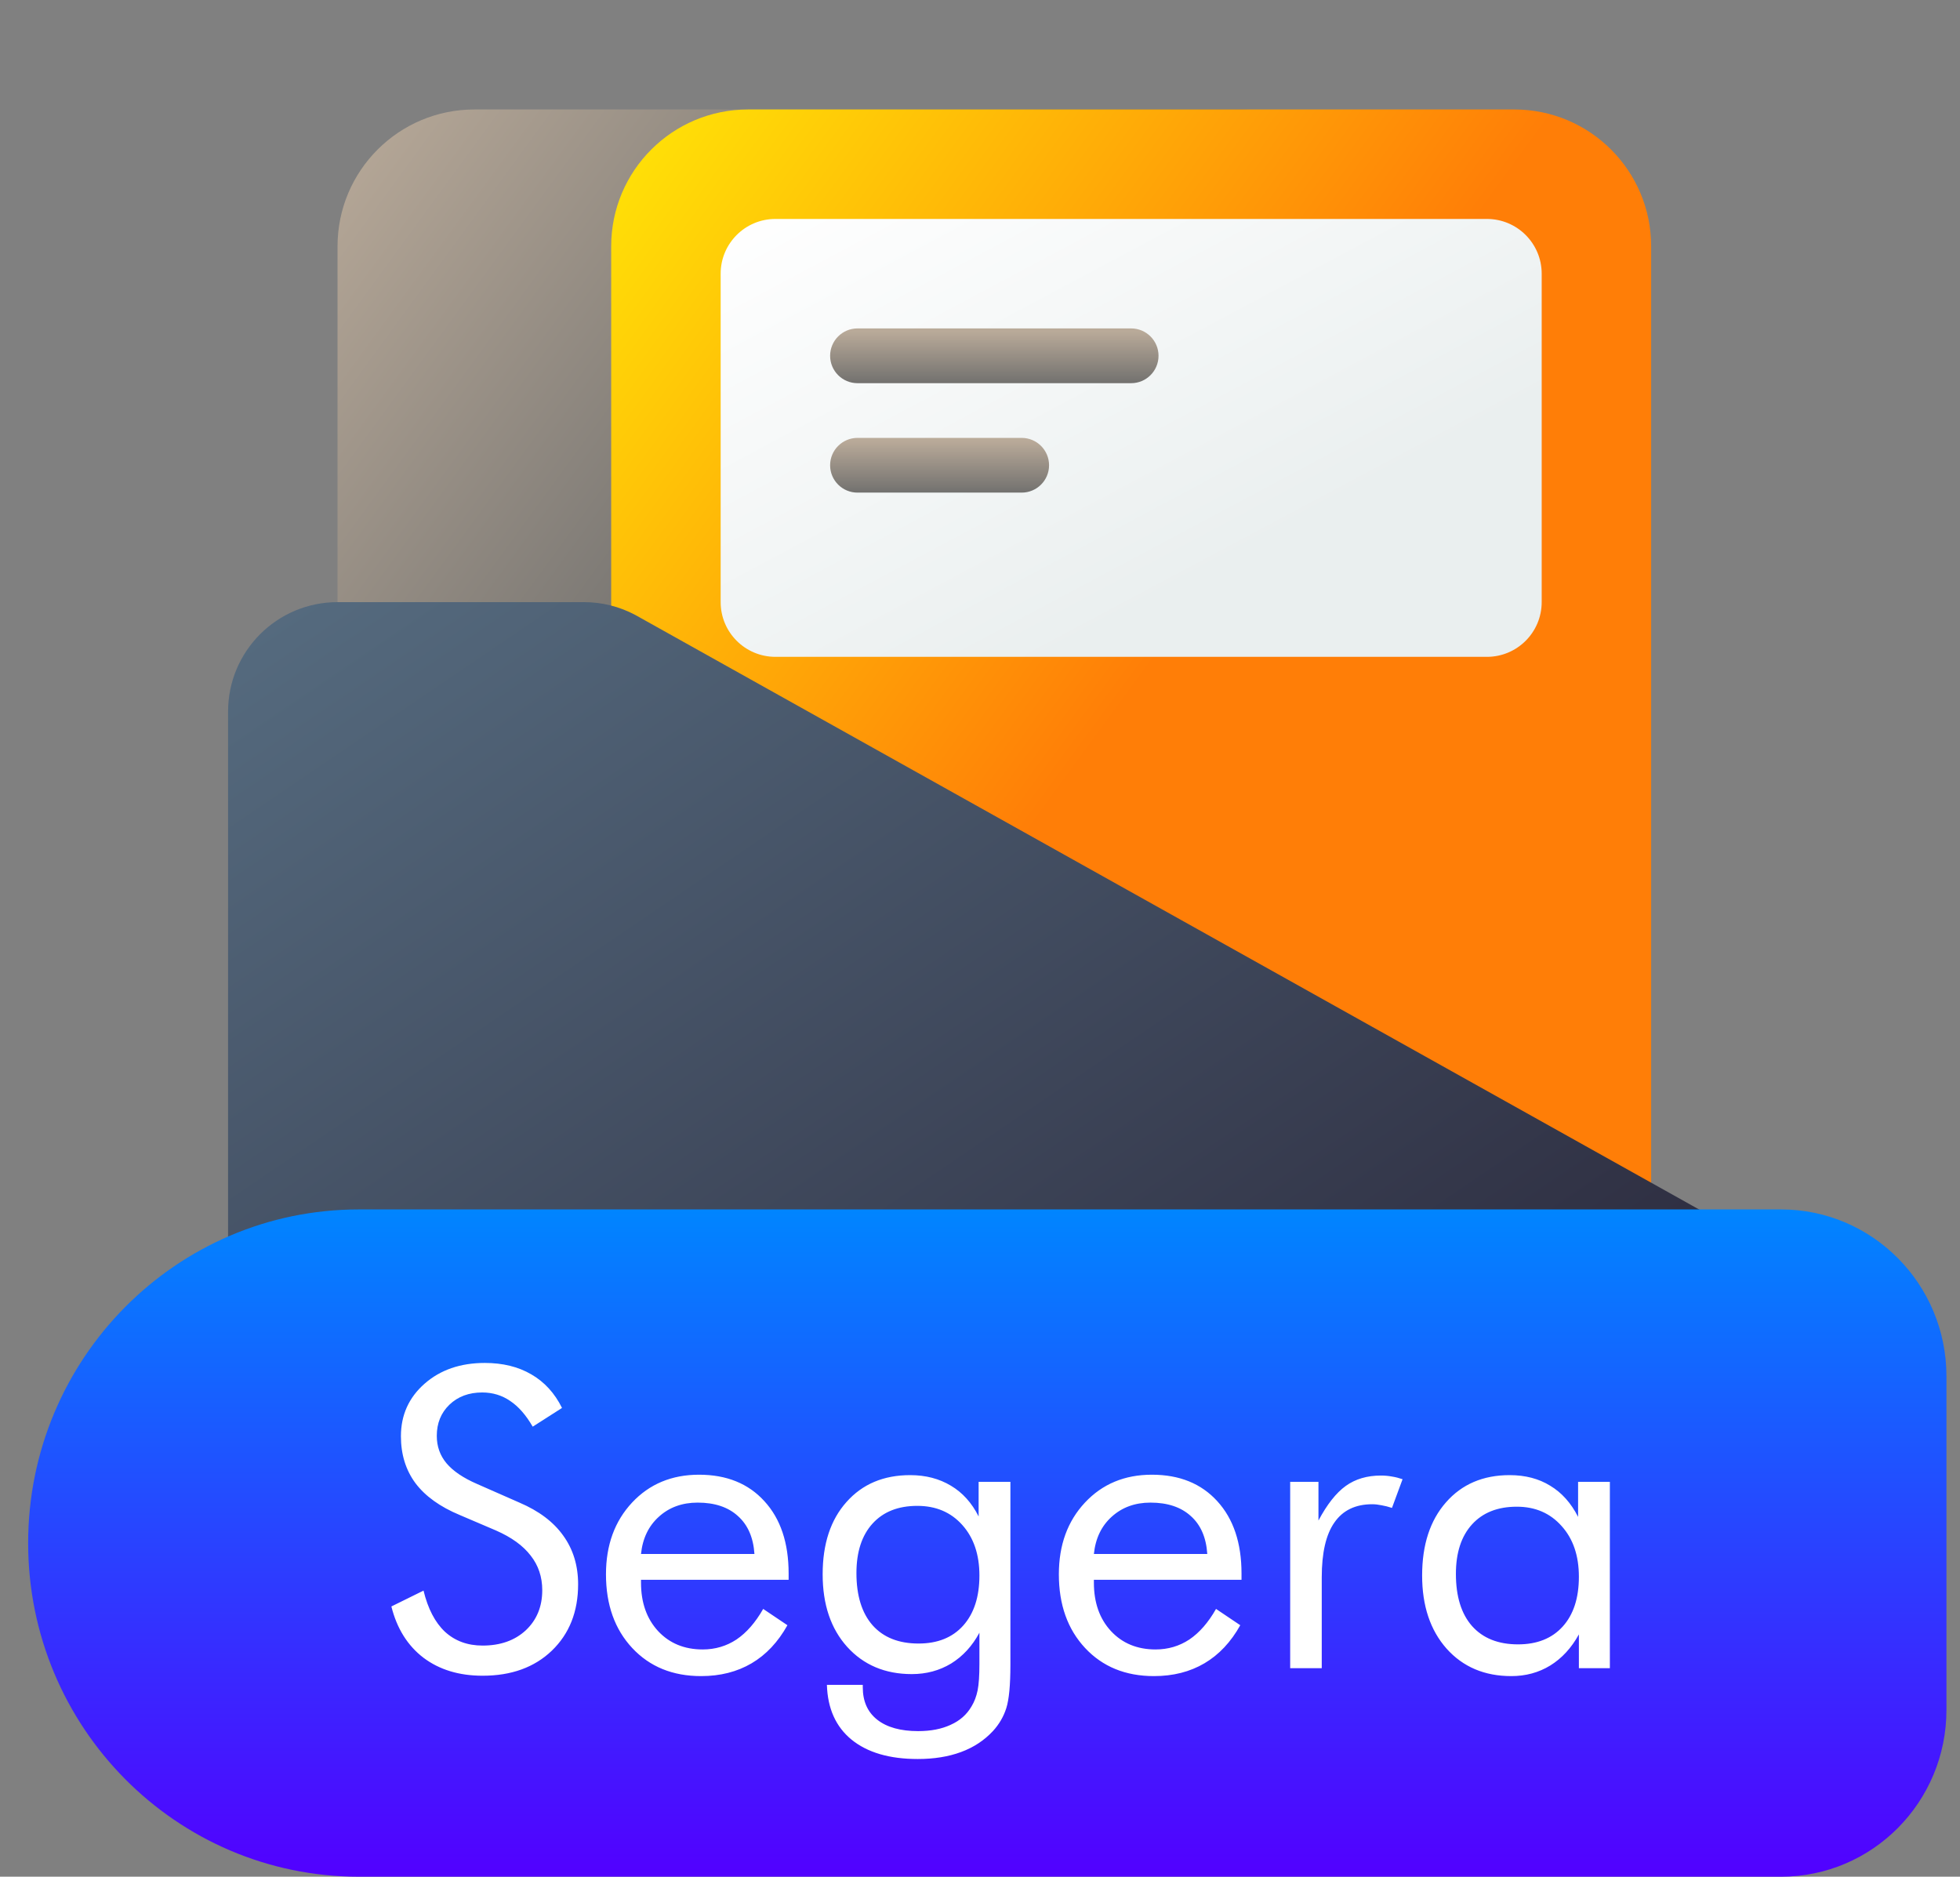 <svg width="47" height="45" viewBox="0 0 47 45" fill="none" xmlns="http://www.w3.org/2000/svg">
<rect x="0" y="0" width="47" height="45" fill="#808080" stroke="none"/>
<path d="M8.094 5.906C8.094 4.094 9.563 2.625 11.375 2.625H29.75C31.562 2.625 33.031 4.094 33.031 5.906V33.469C33.031 35.281 31.562 36.75 29.75 36.75H11.375C9.563 36.75 8.094 35.281 8.094 33.469V5.906Z" fill="url(#paint0_linear_378_2)"/>
<path d="M14.656 5.906C14.656 4.094 16.125 2.625 17.938 2.625H36.312C38.125 2.625 39.594 4.094 39.594 5.906V33.469C39.594 35.281 38.125 36.75 36.312 36.75H17.938C16.125 36.75 14.656 35.281 14.656 33.469V5.906Z" fill="url(#paint1_linear_378_2)"/>
<path d="M17.281 6.562C17.281 5.838 17.869 5.25 18.594 5.25H35.656C36.381 5.25 36.969 5.838 36.969 6.562V14.438C36.969 15.162 36.381 15.75 35.656 15.75H18.594C17.869 15.75 17.281 15.162 17.281 14.438V6.562Z" fill="url(#paint2_linear_378_2)"/>
<path d="M27.781 8.531C27.781 8.169 27.487 7.875 27.125 7.875H20.562C20.2 7.875 19.906 8.169 19.906 8.531C19.906 8.894 20.2 9.188 20.562 9.188H27.125C27.487 9.188 27.781 8.894 27.781 8.531Z" fill="url(#paint3_linear_378_2)"/>
<path d="M25.156 11.156C25.156 10.794 24.862 10.5 24.5 10.5H20.562C20.2 10.5 19.906 10.794 19.906 11.156C19.906 11.519 20.2 11.812 20.562 11.812H24.5C24.862 11.812 25.156 11.519 25.156 11.156Z" fill="url(#paint4_linear_378_2)"/>
<path d="M5.469 36.75V17.062C5.469 15.613 6.644 14.438 8.094 14.438H14C14.431 14.438 14.855 14.543 15.235 14.746L40.829 29.049C41.684 29.505 42.219 30.396 42.219 31.366V36.75C42.219 38.2 41.044 39.375 39.594 39.375H8.094C6.644 39.375 5.469 38.2 5.469 36.75Z" fill="url(#paint5_linear_378_2)"/>
<path d="M8.606 45C4.226 45 0.675 41.418 0.675 37C0.675 32.582 4.226 29 8.606 29H42.709C44.9 29 46.675 30.791 46.675 33V41C46.675 43.209 44.9 45 42.709 45H8.606Z" fill="url(#paint6_linear_378_2)"/>
<path d="M12.456 36.03C12.922 36.229 13.272 36.492 13.506 36.821C13.744 37.15 13.863 37.539 13.863 37.988C13.863 38.646 13.652 39.176 13.233 39.58C12.816 39.98 12.263 40.181 11.572 40.181C11.009 40.181 10.537 40.037 10.156 39.751C9.776 39.461 9.518 39.051 9.385 38.52L10.156 38.14C10.261 38.573 10.431 38.901 10.669 39.126C10.91 39.347 11.211 39.458 11.572 39.458C11.999 39.458 12.344 39.336 12.608 39.092C12.871 38.844 13.003 38.524 13.003 38.13C13.003 37.811 12.91 37.534 12.725 37.3C12.543 37.062 12.266 36.862 11.895 36.699L11.026 36.328C10.55 36.13 10.195 35.874 9.961 35.562C9.73 35.249 9.614 34.875 9.614 34.438C9.614 33.931 9.803 33.511 10.181 33.179C10.559 32.847 11.04 32.681 11.626 32.681C12.056 32.681 12.427 32.772 12.739 32.954C13.055 33.136 13.301 33.405 13.477 33.76L12.774 34.209C12.614 33.932 12.435 33.727 12.236 33.594C12.038 33.457 11.813 33.389 11.563 33.389C11.244 33.389 10.982 33.486 10.777 33.682C10.575 33.877 10.474 34.126 10.474 34.429C10.474 34.683 10.552 34.902 10.708 35.088C10.864 35.273 11.107 35.438 11.436 35.581L12.456 36.03ZM18.091 37.261C18.065 36.867 17.933 36.564 17.695 36.352C17.461 36.138 17.139 36.03 16.729 36.03C16.358 36.03 16.048 36.143 15.801 36.367C15.554 36.589 15.41 36.886 15.371 37.261H18.091ZM18.911 37.881H15.371V37.949C15.371 38.428 15.508 38.815 15.781 39.111C16.055 39.404 16.411 39.551 16.851 39.551C17.15 39.551 17.42 39.471 17.661 39.312C17.902 39.149 18.115 38.905 18.301 38.579L18.882 38.97C18.657 39.373 18.371 39.678 18.023 39.883C17.674 40.088 17.271 40.19 16.812 40.19C16.131 40.19 15.581 39.966 15.161 39.517C14.741 39.067 14.531 38.478 14.531 37.749C14.531 37.049 14.74 36.476 15.156 36.03C15.573 35.584 16.109 35.361 16.763 35.361C17.424 35.361 17.946 35.573 18.33 35.996C18.718 36.419 18.911 36.997 18.911 37.73V37.881ZM23.486 37.778C23.486 37.277 23.35 36.873 23.076 36.567C22.803 36.261 22.443 36.108 21.997 36.108C21.538 36.108 21.18 36.25 20.923 36.533C20.666 36.816 20.537 37.212 20.537 37.72C20.537 38.26 20.666 38.677 20.923 38.97C21.183 39.263 21.551 39.409 22.027 39.409C22.482 39.409 22.839 39.266 23.096 38.98C23.356 38.69 23.486 38.289 23.486 37.778ZM24.229 35.532V39.922C24.229 40.407 24.196 40.752 24.131 40.957C24.066 41.162 23.959 41.346 23.809 41.509C23.6 41.733 23.345 41.901 23.042 42.012C22.743 42.122 22.398 42.178 22.007 42.178C21.33 42.178 20.801 42.023 20.42 41.714C20.043 41.405 19.846 40.967 19.829 40.4H20.689V40.459C20.689 40.794 20.804 41.053 21.035 41.235C21.267 41.418 21.594 41.509 22.017 41.509C22.323 41.509 22.583 41.458 22.798 41.357C23.016 41.26 23.182 41.113 23.296 40.918C23.364 40.807 23.413 40.679 23.443 40.532C23.472 40.386 23.486 40.176 23.486 39.902V39.551V39.15C23.314 39.469 23.088 39.715 22.808 39.888C22.528 40.057 22.214 40.142 21.865 40.142C21.224 40.142 20.707 39.923 20.313 39.487C19.922 39.051 19.727 38.472 19.727 37.749C19.727 37.02 19.917 36.442 20.298 36.016C20.679 35.586 21.188 35.371 21.826 35.371C22.197 35.371 22.523 35.456 22.803 35.625C23.083 35.791 23.304 36.037 23.467 36.362V35.532H24.229ZM28.95 37.261C28.924 36.867 28.793 36.564 28.555 36.352C28.32 36.138 27.998 36.03 27.588 36.03C27.217 36.03 26.908 36.143 26.66 36.367C26.413 36.589 26.27 36.886 26.231 37.261H28.95ZM29.771 37.881H26.231V37.949C26.231 38.428 26.367 38.815 26.641 39.111C26.914 39.404 27.271 39.551 27.71 39.551C28.01 39.551 28.28 39.471 28.521 39.312C28.762 39.149 28.975 38.905 29.16 38.579L29.741 38.97C29.517 39.373 29.23 39.678 28.882 39.883C28.534 40.088 28.13 40.19 27.671 40.19C26.991 40.19 26.441 39.966 26.021 39.517C25.601 39.067 25.391 38.478 25.391 37.749C25.391 37.049 25.599 36.476 26.016 36.03C26.433 35.584 26.968 35.361 27.622 35.361C28.283 35.361 28.805 35.573 29.19 35.996C29.577 36.419 29.771 36.997 29.771 37.73V37.881ZM30.938 40V35.532H31.616V36.46C31.822 36.073 32.04 35.796 32.271 35.63C32.502 35.464 32.783 35.381 33.115 35.381C33.207 35.381 33.294 35.389 33.379 35.405C33.464 35.418 33.548 35.44 33.633 35.469L33.379 36.157C33.291 36.128 33.208 36.107 33.13 36.094C33.052 36.078 32.977 36.069 32.906 36.069C32.502 36.069 32.199 36.216 31.997 36.509C31.795 36.798 31.695 37.236 31.695 37.822V40H30.938ZM37.861 37.808C37.861 37.303 37.723 36.898 37.447 36.592C37.173 36.283 36.815 36.128 36.372 36.128C35.913 36.128 35.555 36.27 35.298 36.553C35.041 36.836 34.912 37.231 34.912 37.739C34.912 38.28 35.041 38.696 35.298 38.989C35.559 39.282 35.926 39.429 36.402 39.429C36.857 39.429 37.214 39.287 37.471 39.004C37.731 38.717 37.861 38.319 37.861 37.808ZM38.604 35.532V40H37.861V39.19C37.682 39.515 37.453 39.764 37.173 39.937C36.896 40.106 36.586 40.19 36.24 40.19C35.599 40.19 35.082 39.971 34.688 39.531C34.297 39.089 34.102 38.504 34.102 37.778C34.102 37.043 34.292 36.458 34.673 36.025C35.054 35.589 35.563 35.371 36.201 35.371C36.576 35.371 36.9 35.456 37.173 35.625C37.45 35.791 37.673 36.04 37.842 36.372V35.532H38.604Z" fill="white"/>
<defs>
<linearGradient id="paint0_linear_378_2" x1="33.031" y1="36.75" x2="0.519" y2="12.991" gradientUnits="userSpaceOnUse">
<stop offset="0.636" stop-color="#71706E"/>
<stop offset="1" stop-color="#B9AA99"/>
</linearGradient>
<linearGradient id="paint1_linear_378_2" x1="39.594" y1="36.75" x2="7.081" y2="12.991" gradientUnits="userSpaceOnUse">
<stop offset="0.545" stop-color="#FF7E07"/>
<stop offset="1" stop-color="#FFE607"/>
</linearGradient>
<linearGradient id="paint2_linear_378_2" x1="17.281" y1="5.25" x2="26.001" y2="21.599" gradientUnits="userSpaceOnUse">
<stop stop-color="white"/>
<stop offset="0.705" stop-color="#EAEFEF"/>
</linearGradient>
<linearGradient id="paint3_linear_378_2" x1="21.875" y1="9.516" x2="21.875" y2="7.547" gradientUnits="userSpaceOnUse">
<stop offset="0.156" stop-color="#71706E"/>
<stop offset="0.796" stop-color="#B9AA99"/>
</linearGradient>
<linearGradient id="paint4_linear_378_2" x1="21.219" y1="12.141" x2="21.219" y2="10.172" gradientUnits="userSpaceOnUse">
<stop offset="0.156" stop-color="#71706E"/>
<stop offset="0.796" stop-color="#B9AA99"/>
</linearGradient>
<linearGradient id="paint5_linear_378_2" x1="42.219" y1="39.375" x2="19.045" y2="5.225" gradientUnits="userSpaceOnUse">
<stop offset="0.207" stop-color="#2E2E41"/>
<stop offset="1" stop-color="#566C80"/>
</linearGradient>
<linearGradient id="paint6_linear_378_2" x1="29.623" y1="45" x2="29.623" y2="29" gradientUnits="userSpaceOnUse">
<stop stop-color="#5200FF"/>
<stop offset="1" stop-color="#0085FF"/>
</linearGradient>
</defs>
</svg>

